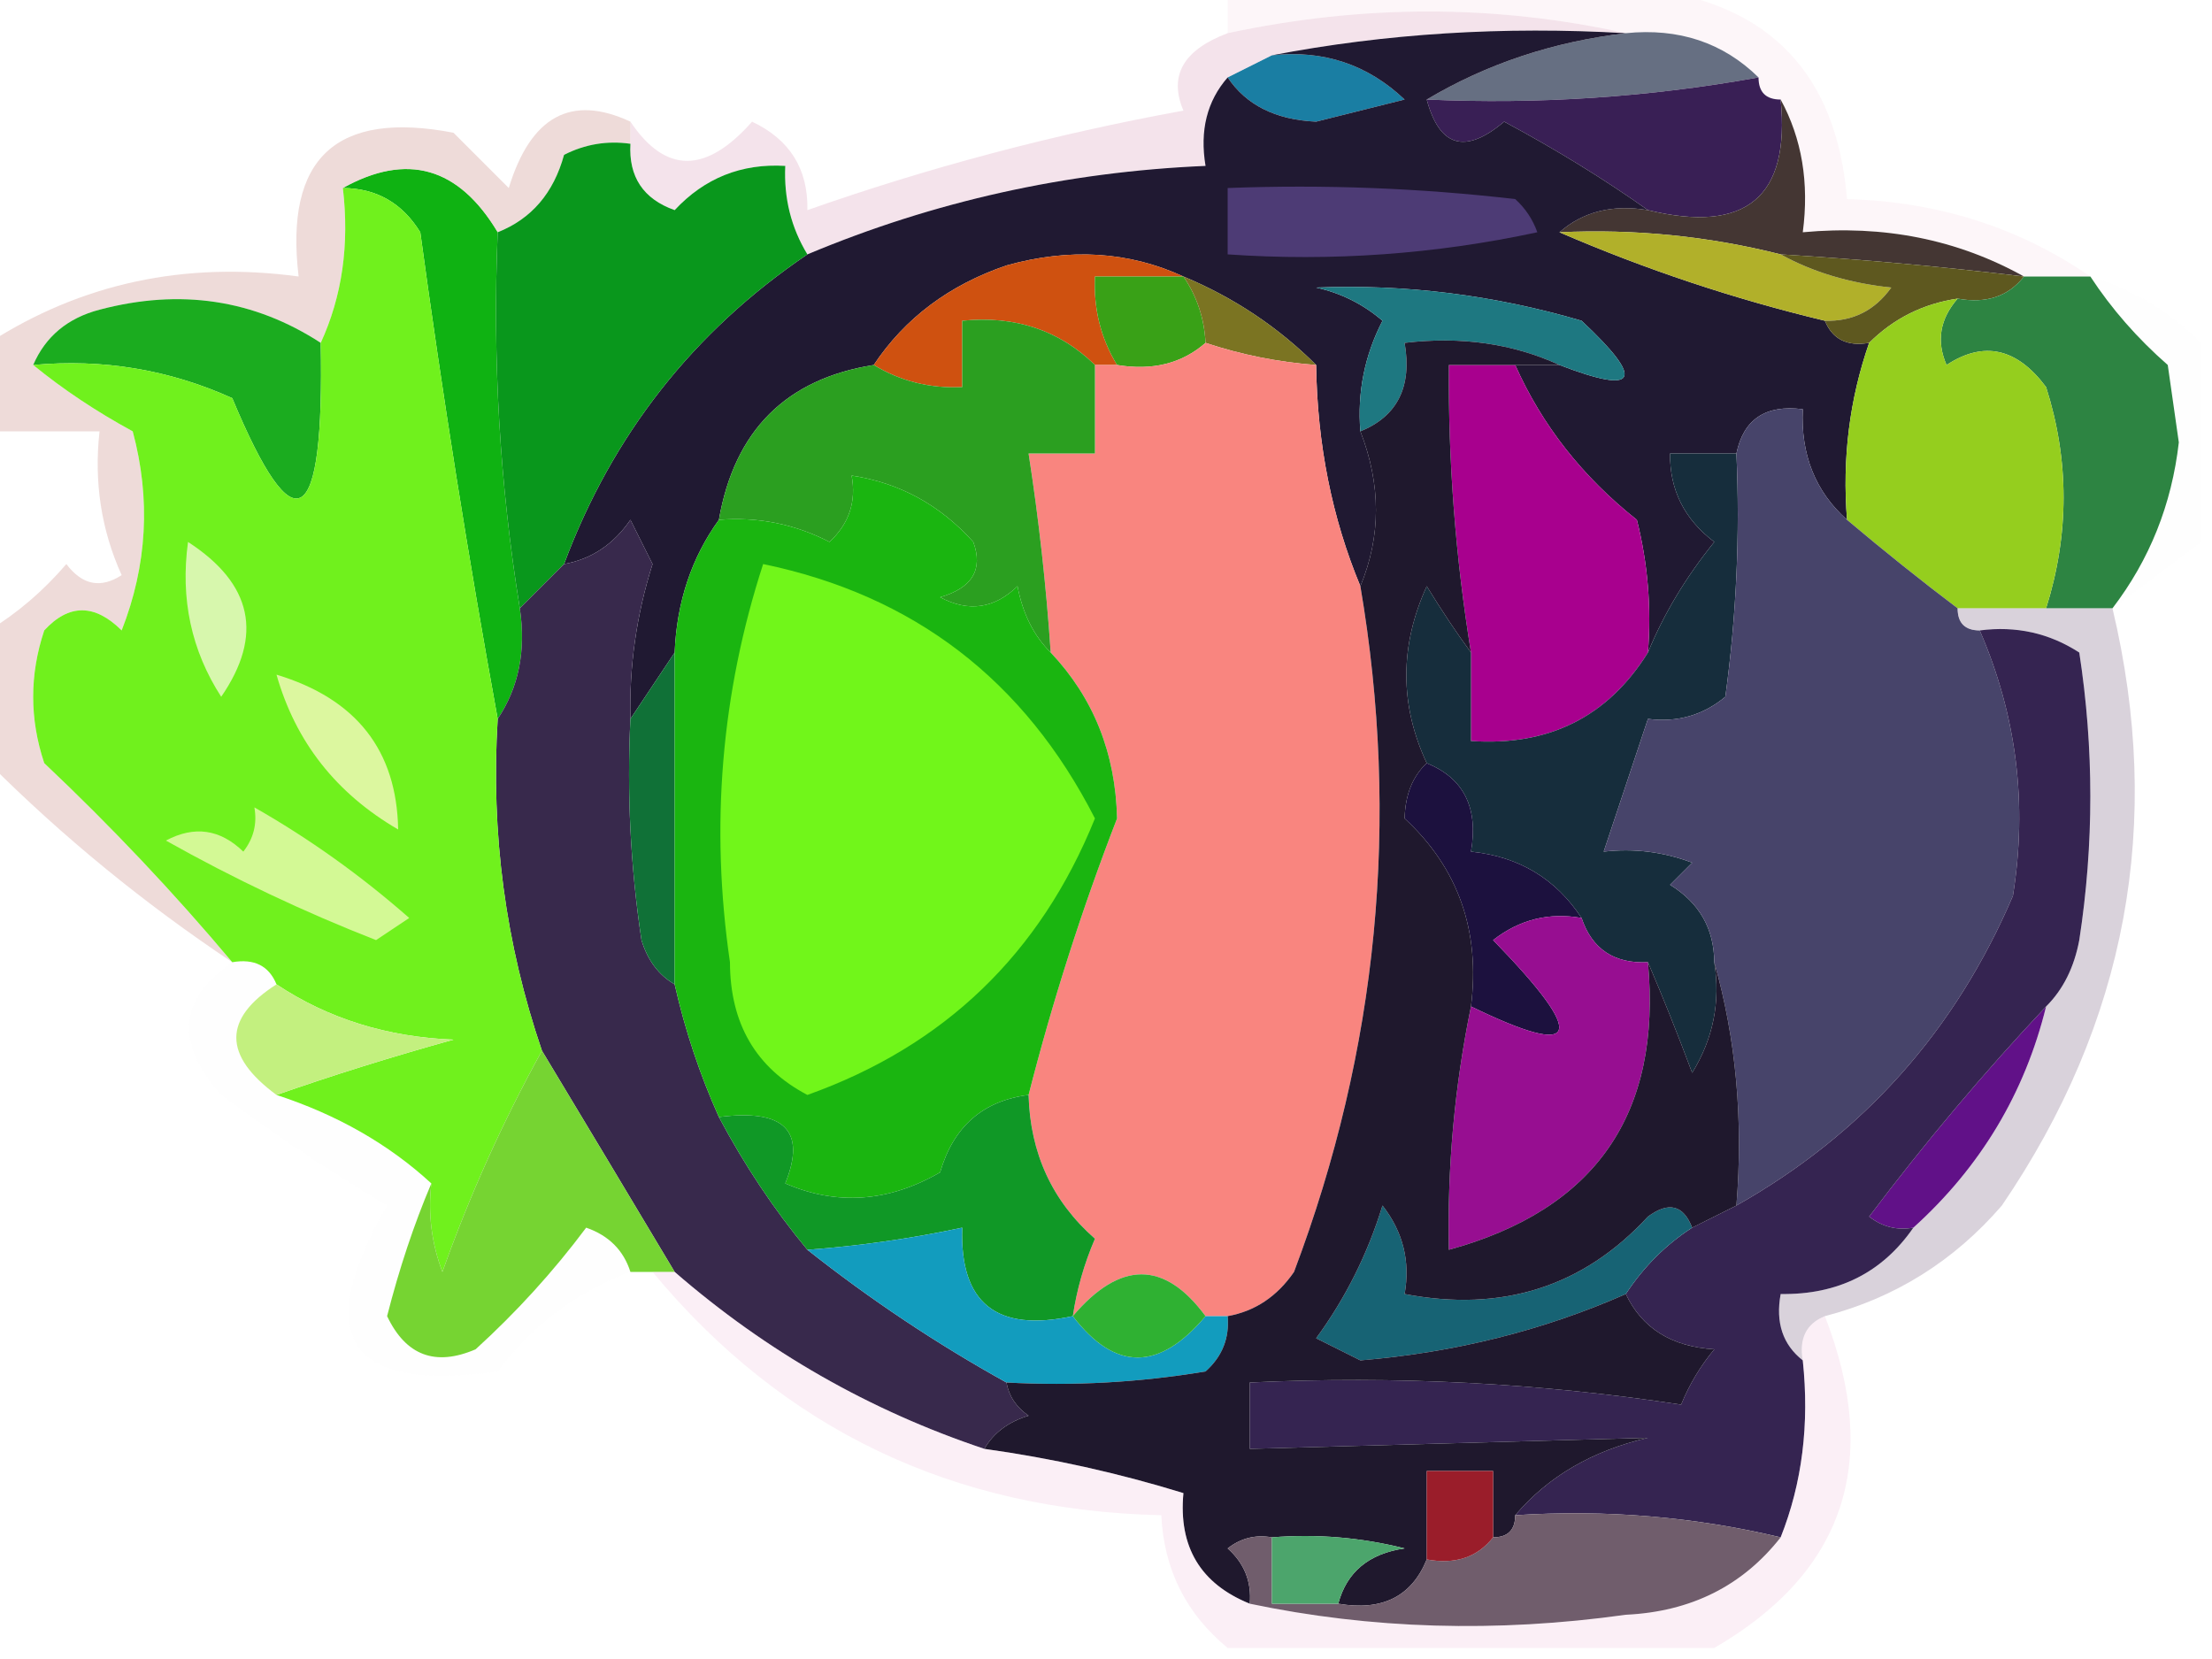 <?xml version="1.0" encoding="UTF-8"?>
<!DOCTYPE svg PUBLIC "-//W3C//DTD SVG 1.1//EN" "http://www.w3.org/Graphics/SVG/1.1/DTD/svg11.dtd">
<svg xmlns="http://www.w3.org/2000/svg" version="1.1" width="100px" height="75px" style="shape-rendering:geometricPrecision; text-rendering:geometricPrecision; image-rendering:optimizeQuality; fill-rule:evenodd; clip-rule:evenodd" xmlns:xlink="http://www.w3.org/1999/xlink">
<g><path style="opacity:0.212" fill="#f6d4e6" d="M 55.5,-0.5 C 61.833,-0.5 68.167,-0.5 74.5,-0.5C 80.03,0.198 83.03,3.365 83.5,9C 87.614,9.115 91.281,10.282 94.5,12.5C 93.5,12.5 92.5,12.5 91.5,12.5C 88.493,10.825 85.159,10.159 81.5,10.5C 81.795,8.265 81.461,6.265 80.5,4.5C 79.833,4.5 79.5,4.167 79.5,3.5C 77.898,1.926 75.898,1.259 73.5,1.5C 67.599,0.194 61.599,0.194 55.5,1.5C 55.5,0.833 55.5,0.167 55.5,-0.5 Z"/></g>
<g><path style="opacity:1" fill="#666f82" d="M 73.5,1.5 C 75.898,1.259 77.898,1.926 79.5,3.5C 74.562,4.392 69.562,4.726 64.5,4.5C 67.203,2.89 70.203,1.89 73.5,1.5 Z"/></g>
<g><path style="opacity:1" fill="#1a7ea3" d="M 57.5,2.5 C 59.827,2.247 61.827,2.914 63.5,4.5C 62.167,4.833 60.833,5.167 59.5,5.5C 57.667,5.415 56.334,4.748 55.5,3.5C 56.167,3.167 56.833,2.833 57.5,2.5 Z"/></g>
<g><path style="opacity:1" fill="#391f55" d="M 79.5,3.5 C 79.5,4.167 79.833,4.5 80.5,4.5C 80.938,8.908 78.938,10.575 74.5,9.5C 72.504,8.087 70.337,6.754 68,5.5C 66.243,6.985 65.077,6.652 64.5,4.5C 69.562,4.726 74.562,4.392 79.5,3.5 Z"/></g>
<g><path style="opacity:1" fill="#0fb212" d="M 15.5,8.5 C 18.402,6.885 20.735,7.551 22.5,10.5C 22.26,16.227 22.593,21.894 23.5,27.5C 23.785,29.415 23.451,31.081 22.5,32.5C 21.172,25.217 20.006,17.884 19,10.5C 18.184,9.177 17.017,8.511 15.5,8.5 Z"/></g>
<g><path style="opacity:0.353" fill="#dfb1c6" d="M 73.5,1.5 C 67.974,1.179 62.641,1.512 57.5,2.5C 56.833,2.833 56.167,3.167 55.5,3.5C 54.566,4.568 54.232,5.901 54.5,7.5C 48.219,7.767 42.219,9.1 36.5,11.5C 35.766,10.292 35.433,8.959 35.5,7.5C 33.517,7.383 31.85,8.05 30.5,9.5C 29.081,8.995 28.415,7.995 28.5,6.5C 28.5,6.167 28.5,5.833 28.5,5.5C 30.083,7.863 31.916,7.863 34,5.5C 35.706,6.308 36.539,7.641 36.5,9.5C 41.999,7.564 47.666,6.064 53.5,5C 52.828,3.421 53.495,2.254 55.5,1.5C 61.599,0.194 67.599,0.194 73.5,1.5 Z"/></g>
<g><path style="opacity:1" fill="#443633" d="M 80.5,4.5 C 81.461,6.265 81.795,8.265 81.5,10.5C 85.159,10.159 88.493,10.825 91.5,12.5C 87.846,12.058 84.179,11.724 80.5,11.5C 77.236,10.676 73.902,10.342 70.5,10.5C 71.568,9.566 72.901,9.232 74.5,9.5C 78.938,10.575 80.938,8.908 80.5,4.5 Z"/></g>
<g><path style="opacity:1" fill="#201932" d="M 57.5,2.5 C 62.641,1.512 67.974,1.179 73.5,1.5C 70.203,1.89 67.203,2.89 64.5,4.5C 65.077,6.652 66.243,6.985 68,5.5C 70.337,6.754 72.504,8.087 74.5,9.5C 72.901,9.232 71.568,9.566 70.5,10.5C 74.395,12.184 78.395,13.517 82.5,14.5C 82.842,15.338 83.508,15.672 84.5,15.5C 83.612,18.055 83.279,20.721 83.5,23.5C 82.069,22.22 81.402,20.553 81.5,18.5C 79.821,18.285 78.821,18.952 78.5,20.5C 77.5,20.5 76.5,20.5 75.5,20.5C 75.48,22.143 76.147,23.476 77.5,24.5C 76.207,26.103 75.207,27.769 74.5,29.5C 74.662,27.473 74.496,25.473 74,23.5C 71.546,21.559 69.713,19.225 68.5,16.5C 69.167,16.5 69.833,16.5 70.5,16.5C 74.058,17.871 74.392,17.204 71.5,14.5C 67.541,13.338 63.541,12.838 59.5,13C 60.624,13.249 61.624,13.749 62.5,14.5C 61.691,16.071 61.357,17.738 61.5,19.5C 62.438,21.91 62.438,24.244 61.5,26.5C 60.215,23.412 59.549,20.078 59.5,16.5C 57.777,14.782 55.777,13.449 53.5,12.5C 51.034,11.366 48.367,11.199 45.5,12C 42.907,12.886 40.907,14.386 39.5,16.5C 35.537,17.13 33.204,19.463 32.5,23.5C 31.262,25.214 30.595,27.214 30.5,29.5C 29.833,30.5 29.167,31.5 28.5,32.5C 28.443,30.116 28.777,27.782 29.5,25.5C 29.167,24.833 28.833,24.167 28.5,23.5C 27.735,24.612 26.735,25.279 25.5,25.5C 27.679,19.655 31.346,14.989 36.5,11.5C 42.219,9.1 48.219,7.767 54.5,7.5C 54.232,5.901 54.566,4.568 55.5,3.5C 56.334,4.748 57.667,5.415 59.5,5.5C 60.833,5.167 62.167,4.833 63.5,4.5C 61.827,2.914 59.827,2.247 57.5,2.5 Z"/></g>
<g><path style="opacity:1" fill="#4d3b75" d="M 55.5,8.5 C 59.846,8.334 64.179,8.501 68.5,9C 68.957,9.414 69.291,9.914 69.5,10.5C 64.88,11.493 60.214,11.827 55.5,11.5C 55.5,10.5 55.5,9.5 55.5,8.5 Z"/></g>
<g><path style="opacity:1" fill="#b1b02a" d="M 70.5,10.5 C 73.902,10.342 77.236,10.676 80.5,11.5C 81.952,12.302 83.618,12.802 85.5,13C 84.756,14.039 83.756,14.539 82.5,14.5C 78.395,13.517 74.395,12.184 70.5,10.5 Z"/></g>
<g><path style="opacity:1" fill="#cf5110" d="M 53.5,12.5 C 52.167,12.5 50.833,12.5 49.5,12.5C 49.433,13.959 49.766,15.292 50.5,16.5C 50.167,16.5 49.833,16.5 49.5,16.5C 47.886,14.925 45.886,14.259 43.5,14.5C 43.5,15.5 43.5,16.5 43.5,17.5C 42.041,17.567 40.708,17.234 39.5,16.5C 40.907,14.386 42.907,12.886 45.5,12C 48.367,11.199 51.034,11.366 53.5,12.5 Z"/></g>
<g><path style="opacity:1" fill="#39a117" d="M 53.5,12.5 C 54.11,13.391 54.443,14.391 54.5,15.5C 53.432,16.434 52.099,16.768 50.5,16.5C 49.766,15.292 49.433,13.959 49.5,12.5C 50.833,12.5 52.167,12.5 53.5,12.5 Z"/></g>
<g><path style="opacity:1" fill="#5e581f" d="M 80.5,11.5 C 84.179,11.724 87.846,12.058 91.5,12.5C 90.791,13.404 89.791,13.737 88.5,13.5C 86.938,13.733 85.605,14.399 84.5,15.5C 83.508,15.672 82.842,15.338 82.5,14.5C 83.756,14.539 84.756,14.039 85.5,13C 83.618,12.802 81.952,12.302 80.5,11.5 Z"/></g>
<g><path style="opacity:0.694" fill="#e6cbc8" d="M 28.5,5.5 C 28.5,5.833 28.5,6.167 28.5,6.5C 27.448,6.351 26.448,6.517 25.5,7C 25.026,8.729 24.026,9.895 22.5,10.5C 20.735,7.551 18.402,6.885 15.5,8.5C 15.802,11.059 15.468,13.393 14.5,15.5C 11.482,13.537 8.149,13.037 4.5,14C 3.058,14.377 2.058,15.21 1.5,16.5C 2.848,17.601 4.348,18.601 6,19.5C 6.821,22.554 6.655,25.554 5.5,28.5C 4.28,27.289 3.113,27.289 2,28.5C 1.333,30.5 1.333,32.5 2,34.5C 5.038,37.369 7.871,40.369 10.5,43.5C 6.513,40.841 2.846,37.841 -0.5,34.5C -0.5,32.5 -0.5,30.5 -0.5,28.5C 0.794,27.71 1.961,26.71 3,25.5C 3.718,26.451 4.551,26.617 5.5,26C 4.577,23.959 4.244,21.793 4.5,19.5C 2.833,19.5 1.167,19.5 -0.5,19.5C -0.5,18.167 -0.5,16.833 -0.5,15.5C 3.693,12.803 8.36,11.803 13.5,12.5C 12.863,7.15 15.197,4.983 20.5,6C 21.333,6.833 22.167,7.667 23,8.5C 23.991,5.253 25.825,4.253 28.5,5.5 Z"/></g>
<g><path style="opacity:0.02" fill="#d1d3d5" d="M 94.5,12.5 C 96.411,13.075 98.078,14.075 99.5,15.5C 99.5,18.5 99.5,21.5 99.5,24.5C 98.167,25.5 96.833,26.5 95.5,27.5C 97.179,25.305 98.179,22.805 98.5,20C 98.333,18.833 98.167,17.667 98,16.5C 96.624,15.295 95.458,13.962 94.5,12.5 Z"/></g>
<g><path style="opacity:1" fill="#7b7422" d="M 53.5,12.5 C 55.777,13.449 57.777,14.782 59.5,16.5C 57.784,16.371 56.117,16.038 54.5,15.5C 54.443,14.391 54.11,13.391 53.5,12.5 Z"/></g>
<g><path style="opacity:1" fill="#1bac1f" d="M 14.5,15.5 C 14.667,23.961 13.334,24.794 10.5,18C 7.649,16.711 4.649,16.211 1.5,16.5C 2.058,15.21 3.058,14.377 4.5,14C 8.149,13.037 11.482,13.537 14.5,15.5 Z"/></g>
<g><path style="opacity:1" fill="#09971c" d="M 28.5,6.5 C 28.415,7.995 29.081,8.995 30.5,9.5C 31.85,8.05 33.517,7.383 35.5,7.5C 35.433,8.959 35.766,10.292 36.5,11.5C 31.346,14.989 27.679,19.655 25.5,25.5C 24.833,26.167 24.167,26.833 23.5,27.5C 22.593,21.894 22.26,16.227 22.5,10.5C 24.026,9.895 25.026,8.729 25.5,7C 26.448,6.517 27.448,6.351 28.5,6.5 Z"/></g>
<g><path style="opacity:1" fill="#1e7881" d="M 70.5,16.5 C 68.393,15.532 66.059,15.198 63.5,15.5C 63.843,17.483 63.176,18.817 61.5,19.5C 61.357,17.738 61.691,16.071 62.5,14.5C 61.624,13.749 60.624,13.249 59.5,13C 63.541,12.838 67.541,13.338 71.5,14.5C 74.392,17.204 74.058,17.871 70.5,16.5 Z"/></g>
<g><path style="opacity:1" fill="#2d8442" d="M 91.5,12.5 C 92.5,12.5 93.5,12.5 94.5,12.5C 95.458,13.962 96.624,15.295 98,16.5C 98.167,17.667 98.333,18.833 98.5,20C 98.179,22.805 97.179,25.305 95.5,27.5C 94.5,27.5 93.5,27.5 92.5,27.5C 93.553,24.148 93.553,20.815 92.5,17.5C 91.18,15.73 89.68,15.397 88,16.5C 87.53,15.423 87.697,14.423 88.5,13.5C 89.791,13.737 90.791,13.404 91.5,12.5 Z"/></g>
<g><path style="opacity:1" fill="#95ce1e" d="M 88.5,13.5 C 87.697,14.423 87.53,15.423 88,16.5C 89.68,15.397 91.18,15.73 92.5,17.5C 93.553,20.815 93.553,24.148 92.5,27.5C 91.167,27.5 89.833,27.5 88.5,27.5C 86.846,26.25 85.179,24.916 83.5,23.5C 83.279,20.721 83.612,18.055 84.5,15.5C 85.605,14.399 86.938,13.733 88.5,13.5 Z"/></g>
<g><path style="opacity:1" fill="#f9857f" d="M 54.5,15.5 C 56.117,16.038 57.784,16.371 59.5,16.5C 59.549,20.078 60.215,23.412 61.5,26.5C 63.3,37.093 62.3,47.426 58.5,57.5C 57.735,58.612 56.735,59.279 55.5,59.5C 55.167,59.5 54.833,59.5 54.5,59.5C 52.641,56.981 50.641,56.981 48.5,59.5C 48.678,58.305 49.011,57.139 49.5,56C 47.571,54.306 46.571,52.139 46.5,49.5C 47.584,45.251 48.918,41.084 50.5,37C 50.432,34.044 49.432,31.544 47.5,29.5C 47.296,26.482 46.963,23.482 46.5,20.5C 47.5,20.5 48.5,20.5 49.5,20.5C 49.5,19.167 49.5,17.833 49.5,16.5C 49.833,16.5 50.167,16.5 50.5,16.5C 52.099,16.768 53.432,16.434 54.5,15.5 Z"/></g>
<g><path style="opacity:1" fill="#2b9f20" d="M 49.5,16.5 C 49.5,17.833 49.5,19.167 49.5,20.5C 48.5,20.5 47.5,20.5 46.5,20.5C 46.963,23.482 47.296,26.482 47.5,29.5C 46.732,28.738 46.232,27.738 46,26.5C 44.95,27.517 43.784,27.684 42.5,27C 43.956,26.577 44.456,25.744 44,24.5C 42.494,22.826 40.661,21.826 38.5,21.5C 38.719,22.675 38.386,23.675 37.5,24.5C 35.929,23.691 34.262,23.357 32.5,23.5C 33.204,19.463 35.537,17.13 39.5,16.5C 40.708,17.234 42.041,17.567 43.5,17.5C 43.5,16.5 43.5,15.5 43.5,14.5C 45.886,14.259 47.886,14.925 49.5,16.5 Z"/></g>
<g><path style="opacity:1" fill="#a8008e" d="M 68.5,16.5 C 69.713,19.225 71.546,21.559 74,23.5C 74.496,25.473 74.662,27.473 74.5,29.5C 72.686,32.407 70.019,33.741 66.5,33.5C 66.5,32.167 66.5,30.833 66.5,29.5C 65.8,25.202 65.467,20.869 65.5,16.5C 66.5,16.5 67.5,16.5 68.5,16.5 Z"/></g>
<g><path style="opacity:1" fill="#38294c" d="M 28.5,32.5 C 28.335,35.85 28.502,39.183 29,42.5C 29.278,43.416 29.778,44.083 30.5,44.5C 30.971,46.579 31.637,48.579 32.5,50.5C 33.657,52.678 34.99,54.678 36.5,56.5C 39.361,58.76 42.361,60.76 45.5,62.5C 45.611,63.117 45.944,63.617 46.5,64C 45.584,64.278 44.917,64.778 44.5,65.5C 39.316,63.769 34.65,61.102 30.5,57.5C 28.483,54.126 26.483,50.793 24.5,47.5C 22.848,42.659 22.182,37.659 22.5,32.5C 23.451,31.081 23.785,29.415 23.5,27.5C 24.167,26.833 24.833,26.167 25.5,25.5C 26.735,25.279 27.735,24.612 28.5,23.5C 28.833,24.167 29.167,24.833 29.5,25.5C 28.777,27.782 28.443,30.116 28.5,32.5 Z"/></g>
<g><path style="opacity:1" fill="#162d3c" d="M 78.5,20.5 C 78.665,24.182 78.499,27.848 78,31.5C 76.989,32.337 75.822,32.67 74.5,32.5C 73.833,34.5 73.167,36.5 72.5,38.5C 73.873,38.343 75.207,38.51 76.5,39C 76.167,39.333 75.833,39.667 75.5,40C 76.823,40.816 77.489,41.983 77.5,43.5C 77.785,45.288 77.452,46.955 76.5,48.5C 75.83,46.709 75.163,45.042 74.5,43.5C 72.973,43.573 71.973,42.906 71.5,41.5C 70.33,39.721 68.664,38.721 66.5,38.5C 66.843,36.517 66.177,35.183 64.5,34.5C 63.271,31.865 63.271,29.199 64.5,26.5C 65.176,27.602 65.842,28.602 66.5,29.5C 66.5,30.833 66.5,32.167 66.5,33.5C 70.019,33.741 72.686,32.407 74.5,29.5C 75.207,27.769 76.207,26.103 77.5,24.5C 76.147,23.476 75.48,22.143 75.5,20.5C 76.5,20.5 77.5,20.5 78.5,20.5 Z"/></g>
<g><path style="opacity:1" fill="#1c113e" d="M 64.5,34.5 C 66.177,35.183 66.843,36.517 66.5,38.5C 68.664,38.721 70.33,39.721 71.5,41.5C 70.022,41.238 68.689,41.571 67.5,42.5C 71.795,46.911 71.461,47.911 66.5,45.5C 66.926,42.08 65.926,39.246 63.5,37C 63.528,35.93 63.861,35.097 64.5,34.5 Z"/></g>
<g><path style="opacity:1" fill="#47446a" d="M 83.5,23.5 C 85.179,24.916 86.846,26.25 88.5,27.5C 88.5,28.167 88.833,28.5 89.5,28.5C 91.167,32.339 91.667,36.339 91,40.5C 88.397,46.601 84.231,51.267 78.5,54.5C 78.815,50.629 78.482,46.962 77.5,43.5C 77.489,41.983 76.823,40.816 75.5,40C 75.833,39.667 76.167,39.333 76.5,39C 75.207,38.51 73.873,38.343 72.5,38.5C 73.167,36.5 73.833,34.5 74.5,32.5C 75.822,32.67 76.989,32.337 78,31.5C 78.499,27.848 78.665,24.182 78.5,20.5C 78.821,18.952 79.821,18.285 81.5,18.5C 81.402,20.553 82.069,22.22 83.5,23.5 Z"/></g>
<g><path style="opacity:1" fill="#107137" d="M 30.5,29.5 C 30.5,34.5 30.5,39.5 30.5,44.5C 29.778,44.083 29.278,43.416 29,42.5C 28.502,39.183 28.335,35.85 28.5,32.5C 29.167,31.5 29.833,30.5 30.5,29.5 Z"/></g>
<g><path style="opacity:1" fill="#70f11d" d="M 15.5,8.5 C 17.017,8.511 18.184,9.177 19,10.5C 20.006,17.884 21.172,25.217 22.5,32.5C 22.182,37.659 22.848,42.659 24.5,47.5C 22.732,50.703 21.232,54.037 20,57.5C 19.51,56.207 19.343,54.873 19.5,53.5C 17.579,51.731 15.246,50.397 12.5,49.5C 15.023,48.616 17.69,47.782 20.5,47C 17.496,46.883 14.829,46.049 12.5,44.5C 12.158,43.662 11.492,43.328 10.5,43.5C 7.871,40.369 5.038,37.369 2,34.5C 1.333,32.5 1.333,30.5 2,28.5C 3.113,27.289 4.28,27.289 5.5,28.5C 6.655,25.554 6.821,22.554 6,19.5C 4.348,18.601 2.848,17.601 1.5,16.5C 4.649,16.211 7.649,16.711 10.5,18C 13.334,24.794 14.667,23.961 14.5,15.5C 15.468,13.393 15.802,11.059 15.5,8.5 Z"/></g>
<g><path style="opacity:1" fill="#d3f995" d="M 11.5,36.5 C 13.98,37.912 16.313,39.578 18.5,41.5C 18,41.833 17.5,42.167 17,42.5C 13.736,41.224 10.569,39.724 7.5,38C 8.784,37.316 9.951,37.483 11,38.5C 11.464,37.906 11.631,37.239 11.5,36.5 Z"/></g>
<g><path style="opacity:1" fill="#dcf79f" d="M 12.5,30.5 C 16.104,31.588 17.937,33.921 18,37.5C 15.196,35.869 13.362,33.536 12.5,30.5 Z"/></g>
<g><path style="opacity:1" fill="#d7f7ad" d="M 8.5,24.5 C 11.414,26.39 11.914,28.723 10,31.5C 8.648,29.406 8.148,27.073 8.5,24.5 Z"/></g>
<g><path style="opacity:0.525" fill="#b7aaba" d="M 88.5,27.5 C 89.833,27.5 91.167,27.5 92.5,27.5C 93.5,27.5 94.5,27.5 95.5,27.5C 97.814,37.217 96.147,46.217 90.5,54.5C 88.33,57.012 85.663,58.678 82.5,59.5C 81.662,59.842 81.328,60.508 81.5,61.5C 80.596,60.791 80.263,59.791 80.5,58.5C 83.089,58.539 85.089,57.539 86.5,55.5C 89.536,52.757 91.536,49.424 92.5,45.5C 93.268,44.737 93.768,43.737 94,42.5C 94.667,38.167 94.667,33.833 94,29.5C 92.644,28.62 91.144,28.287 89.5,28.5C 88.833,28.5 88.5,28.167 88.5,27.5 Z"/></g>
<g><path style="opacity:1" fill="#c3f07f" d="M 12.5,44.5 C 14.829,46.049 17.496,46.883 20.5,47C 17.69,47.782 15.023,48.616 12.5,49.5C 10.078,47.715 10.078,46.048 12.5,44.5 Z"/></g>
<g><path style="opacity:0.016" fill="#efcace" d="M 10.5,43.5 C 11.492,43.328 12.158,43.662 12.5,44.5C 10.078,46.048 10.078,47.715 12.5,49.5C 15.246,50.397 17.579,51.731 19.5,53.5C 18.717,55.343 18.05,57.343 17.5,59.5C 18.348,61.283 19.681,61.783 21.5,61C 23.351,59.316 25.018,57.483 26.5,55.5C 27.522,55.855 28.189,56.522 28.5,57.5C 26.114,58.373 24.114,59.873 22.5,62C 15.73,62.964 14.063,60.464 17.5,54.5C 14.914,52.957 12.414,51.291 10,49.5C 7.909,47.17 8.075,45.17 10.5,43.5 Z"/></g>
<g><path style="opacity:1" fill="#1ab510" d="M 47.5,29.5 C 49.432,31.544 50.432,34.044 50.5,37C 48.918,41.084 47.584,45.251 46.5,49.5C 44.436,49.762 43.103,50.929 42.5,53C 40.17,54.345 37.837,54.512 35.5,53.5C 36.462,51.117 35.462,50.117 32.5,50.5C 31.637,48.579 30.971,46.579 30.5,44.5C 30.5,39.5 30.5,34.5 30.5,29.5C 30.595,27.214 31.262,25.214 32.5,23.5C 34.262,23.357 35.929,23.691 37.5,24.5C 38.386,23.675 38.719,22.675 38.5,21.5C 40.661,21.826 42.494,22.826 44,24.5C 44.456,25.744 43.956,26.577 42.5,27C 43.784,27.684 44.95,27.517 46,26.5C 46.232,27.738 46.732,28.738 47.5,29.5 Z"/></g>
<g><path style="opacity:1" fill="#71f61a" d="M 34.5,25.5 C 41.311,26.912 46.311,30.746 49.5,37C 47.027,43.124 42.694,47.29 36.5,49.5C 34.173,48.275 33.006,46.275 33,43.5C 32.102,37.34 32.602,31.34 34.5,25.5 Z"/></g>
<g><path style="opacity:1" fill="#611188" d="M 92.5,45.5 C 91.536,49.424 89.536,52.757 86.5,55.5C 85.761,55.631 85.094,55.464 84.5,55C 87.031,51.642 89.698,48.476 92.5,45.5 Z"/></g>
<g><path style="opacity:1" fill="#970e91" d="M 71.5,41.5 C 71.973,42.906 72.973,43.573 74.5,43.5C 75.134,50.35 72.134,54.683 65.5,56.5C 65.423,52.785 65.756,49.118 66.5,45.5C 71.461,47.911 71.795,46.911 67.5,42.5C 68.689,41.571 70.022,41.238 71.5,41.5 Z"/></g>
<g><path style="opacity:1" fill="#109826" d="M 46.5,49.5 C 46.571,52.139 47.571,54.306 49.5,56C 49.011,57.139 48.678,58.305 48.5,59.5C 45.05,60.244 43.384,58.91 43.5,55.5C 41.194,55.993 38.861,56.326 36.5,56.5C 34.99,54.678 33.657,52.678 32.5,50.5C 35.462,50.117 36.462,51.117 35.5,53.5C 37.837,54.512 40.17,54.345 42.5,53C 43.103,50.929 44.436,49.762 46.5,49.5 Z"/></g>
<g><path style="opacity:1" fill="#352451" d="M 89.5,28.5 C 91.144,28.287 92.644,28.62 94,29.5C 94.667,33.833 94.667,38.167 94,42.5C 93.768,43.737 93.268,44.737 92.5,45.5C 89.698,48.476 87.031,51.642 84.5,55C 85.094,55.464 85.761,55.631 86.5,55.5C 85.089,57.539 83.089,58.539 80.5,58.5C 80.263,59.791 80.596,60.791 81.5,61.5C 81.806,64.385 81.473,67.052 80.5,69.5C 76.6,68.57 72.6,68.237 68.5,68.5C 69.981,66.753 71.981,65.586 74.5,65C 68.527,65.163 62.527,65.329 56.5,65.5C 56.5,64.5 56.5,63.5 56.5,62.5C 63.09,62.189 69.59,62.522 76,63.5C 76.374,62.584 76.874,61.75 77.5,61C 75.563,60.878 74.23,60.045 73.5,58.5C 74.306,57.272 75.306,56.272 76.5,55.5C 77.167,55.167 77.833,54.833 78.5,54.5C 84.231,51.267 88.397,46.601 91,40.5C 91.667,36.339 91.167,32.339 89.5,28.5 Z"/></g>
<g><path style="opacity:1" fill="#129cbe" d="M 48.5,59.5 C 50.406,61.994 52.406,61.994 54.5,59.5C 54.833,59.5 55.167,59.5 55.5,59.5C 55.586,60.496 55.252,61.329 54.5,62C 51.518,62.498 48.518,62.665 45.5,62.5C 42.361,60.76 39.361,58.76 36.5,56.5C 38.861,56.326 41.194,55.993 43.5,55.5C 43.384,58.91 45.05,60.244 48.5,59.5 Z"/></g>
<g><path style="opacity:1" fill="#76d432" d="M 24.5,47.5 C 26.483,50.793 28.483,54.126 30.5,57.5C 30.167,57.5 29.833,57.5 29.5,57.5C 29.167,57.5 28.833,57.5 28.5,57.5C 28.189,56.522 27.522,55.855 26.5,55.5C 25.018,57.483 23.351,59.316 21.5,61C 19.681,61.783 18.348,61.283 17.5,59.5C 18.05,57.343 18.717,55.343 19.5,53.5C 19.343,54.873 19.51,56.207 20,57.5C 21.232,54.037 22.732,50.703 24.5,47.5 Z"/></g>
<g><path style="opacity:1" fill="#2fb132" d="M 54.5,59.5 C 52.406,61.994 50.406,61.994 48.5,59.5C 50.641,56.981 52.641,56.981 54.5,59.5 Z"/></g>
<g><path style="opacity:1" fill="#176374" d="M 76.5,55.5 C 75.306,56.272 74.306,57.272 73.5,58.5C 69.77,60.146 65.77,61.146 61.5,61.5C 60.833,61.167 60.167,60.833 59.5,60.5C 60.827,58.689 61.827,56.689 62.5,54.5C 63.429,55.689 63.762,57.022 63.5,58.5C 67.911,59.34 71.578,58.173 74.5,55C 75.437,54.308 76.103,54.475 76.5,55.5 Z"/></g>
<g><path style="opacity:1" fill="#1f182d" d="M 70.5,16.5 C 69.833,16.5 69.167,16.5 68.5,16.5C 67.5,16.5 66.5,16.5 65.5,16.5C 65.467,20.869 65.8,25.202 66.5,29.5C 65.842,28.602 65.176,27.602 64.5,26.5C 63.271,29.199 63.271,31.865 64.5,34.5C 63.861,35.097 63.528,35.93 63.5,37C 65.926,39.246 66.926,42.08 66.5,45.5C 65.756,49.118 65.423,52.785 65.5,56.5C 72.134,54.683 75.134,50.35 74.5,43.5C 75.163,45.042 75.83,46.709 76.5,48.5C 77.452,46.955 77.785,45.288 77.5,43.5C 78.482,46.962 78.815,50.629 78.5,54.5C 77.833,54.833 77.167,55.167 76.5,55.5C 76.103,54.475 75.437,54.308 74.5,55C 71.578,58.173 67.911,59.34 63.5,58.5C 63.762,57.022 63.429,55.689 62.5,54.5C 61.827,56.689 60.827,58.689 59.5,60.5C 60.167,60.833 60.833,61.167 61.5,61.5C 65.77,61.146 69.77,60.146 73.5,58.5C 74.23,60.045 75.563,60.878 77.5,61C 76.874,61.75 76.374,62.584 76,63.5C 69.59,62.522 63.09,62.189 56.5,62.5C 56.5,63.5 56.5,64.5 56.5,65.5C 62.527,65.329 68.527,65.163 74.5,65C 71.981,65.586 69.981,66.753 68.5,68.5C 68.5,69.167 68.167,69.5 67.5,69.5C 67.5,68.5 67.5,67.5 67.5,66.5C 66.5,66.5 65.5,66.5 64.5,66.5C 64.5,67.833 64.5,69.167 64.5,70.5C 63.817,72.177 62.483,72.843 60.5,72.5C 60.881,71.069 61.881,70.236 63.5,70C 61.527,69.504 59.527,69.338 57.5,69.5C 56.761,69.369 56.094,69.536 55.5,70C 56.252,70.671 56.586,71.504 56.5,72.5C 54.273,71.599 53.273,69.933 53.5,67.5C 50.564,66.594 47.564,65.927 44.5,65.5C 44.917,64.778 45.584,64.278 46.5,64C 45.944,63.617 45.611,63.117 45.5,62.5C 48.518,62.665 51.518,62.498 54.5,62C 55.252,61.329 55.586,60.496 55.5,59.5C 56.735,59.279 57.735,58.612 58.5,57.5C 62.3,47.426 63.3,37.093 61.5,26.5C 62.438,24.244 62.438,21.91 61.5,19.5C 63.176,18.817 63.843,17.483 63.5,15.5C 66.059,15.198 68.393,15.532 70.5,16.5 Z"/></g>
<g><path style="opacity:0.294" fill="#f2cbe0" d="M 29.5,57.5 C 29.833,57.5 30.167,57.5 30.5,57.5C 34.65,61.102 39.316,63.769 44.5,65.5C 47.564,65.927 50.564,66.594 53.5,67.5C 53.273,69.933 54.273,71.599 56.5,72.5C 61.985,73.652 67.651,73.818 73.5,73C 76.445,72.861 78.779,71.694 80.5,69.5C 81.473,67.052 81.806,64.385 81.5,61.5C 81.328,60.508 81.662,59.842 82.5,59.5C 85.054,66.085 83.388,71.085 77.5,74.5C 70.167,74.5 62.833,74.5 55.5,74.5C 53.615,72.947 52.615,70.947 52.5,68.5C 43.077,68.287 35.41,64.62 29.5,57.5 Z"/></g>
<g><path style="opacity:1" fill="#705d6c" d="M 68.5,68.5 C 72.6,68.237 76.6,68.57 80.5,69.5C 78.779,71.694 76.445,72.861 73.5,73C 67.651,73.818 61.985,73.652 56.5,72.5C 56.586,71.504 56.252,70.671 55.5,70C 56.094,69.536 56.761,69.369 57.5,69.5C 57.5,70.5 57.5,71.5 57.5,72.5C 58.5,72.5 59.5,72.5 60.5,72.5C 62.483,72.843 63.817,72.177 64.5,70.5C 65.791,70.737 66.791,70.404 67.5,69.5C 68.167,69.5 68.5,69.167 68.5,68.5 Z"/></g>
<g><path style="opacity:1" fill="#4ca56c" d="M 57.5,69.5 C 59.527,69.338 61.527,69.504 63.5,70C 61.881,70.236 60.881,71.069 60.5,72.5C 59.5,72.5 58.5,72.5 57.5,72.5C 57.5,71.5 57.5,70.5 57.5,69.5 Z"/></g>
<g><path style="opacity:1" fill="#9a1d2a" d="M 67.5,69.5 C 66.791,70.404 65.791,70.737 64.5,70.5C 64.5,69.167 64.5,67.833 64.5,66.5C 65.5,66.5 66.5,66.5 67.5,66.5C 67.5,67.5 67.5,68.5 67.5,69.5 Z"/></g>
</svg>
